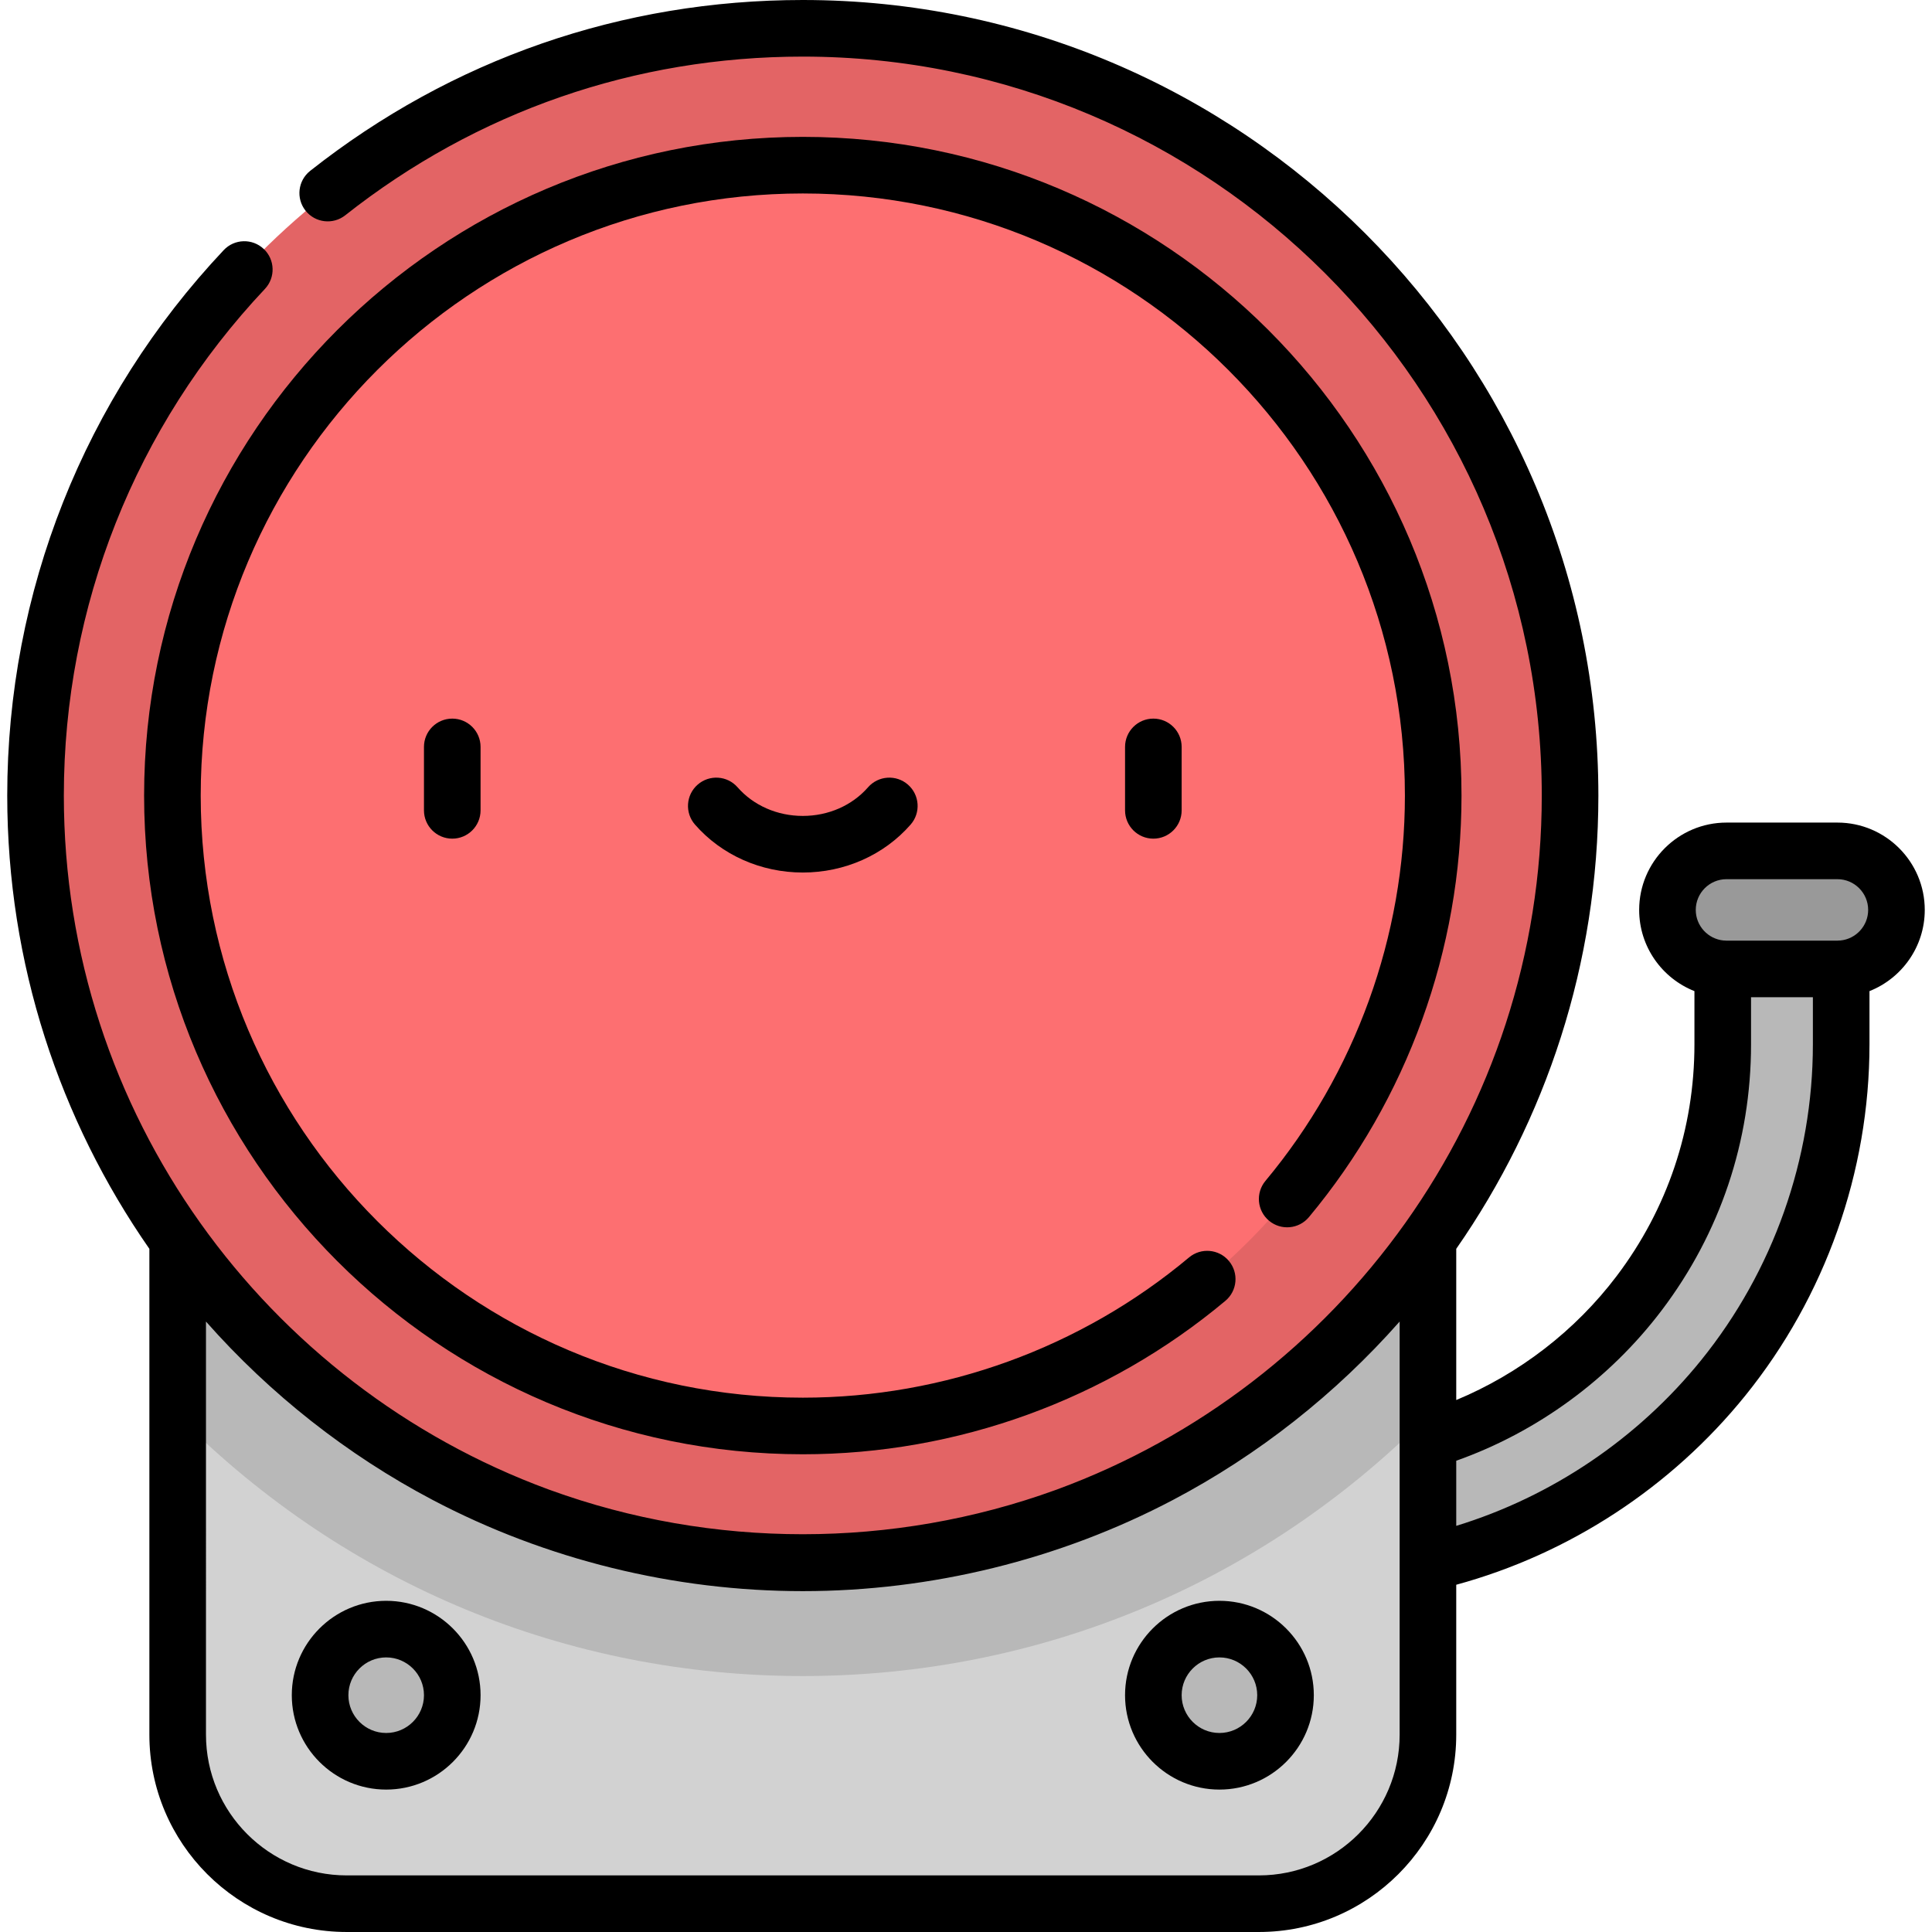 <?xml version="1.0" encoding="iso-8859-1"?>
<!-- Generator: Adobe Illustrator 19.0.0, SVG Export Plug-In . SVG Version: 6.00 Build 0)  -->
<svg xmlns="http://www.w3.org/2000/svg" xmlns:xlink="http://www.w3.org/1999/xlink" version="1.1" id="Layer_1" x="0px" y="0px" viewBox="0 0 512 512" style="enable-background:new 0 0 512 512;" xml:space="preserve" width="512" height="512">
<g>
	<g>
		<g>
			<path style="fill:#B8B8B8;" d="M487.933,241.136v35.616c0,77.694-63.209,140.903-140.904,140.903     c-8.668,0-15.695-7.027-15.695-15.695s7.027-15.695,15.695-15.695c60.387,0,109.515-49.128,109.515-109.514v-35.616H487.933z"/>
		</g>
		<path style="fill:#999999;" d="M486.939,225.493h-29.401c-8.639,0-15.643,7.004-15.643,15.643v0    c0,8.639,7.004,15.643,15.643,15.643h29.401c8.639,0,15.643-7.004,15.643-15.643v0    C502.581,232.497,495.578,225.493,486.939,225.493z"/>
		<path style="fill:#D2D2D2;" d="M47.085,289.864v169.844c0,24.738,20.054,44.793,44.793,44.793h241.748    c24.738,0,44.793-20.054,44.793-44.793V289.864H47.085z"/>
		<path style="fill:#B8B8B8;" d="M47.085,375.135c0.227,0.229,0.447,0.463,0.675,0.691c44.07,44.071,102.666,68.342,164.992,68.342    c62.325,0,120.921-24.271,164.992-68.342c0.228-0.228,0.447-0.462,0.674-0.691v-85.272H47.085V375.135z"/>
		<circle style="fill:#E36465;" cx="212.752" cy="210.834" r="203.334"/>
		<circle style="fill:#FD6F71;" cx="212.752" cy="210.834" r="167.062"/>
		<circle style="fill:#B8B8B8;" cx="102.341" cy="449.244" r="17.514"/>
		<circle style="fill:#B8B8B8;" cx="323.163" cy="449.244" r="17.514"/>
	</g>
	<g>
		<path d="M336.313,323.511c3.182,2.652,7.91,2.224,10.563-0.957c26.077-31.274,40.438-70.95,40.438-111.72    c0-96.253-78.308-174.562-174.562-174.562c-96.253,0-174.562,78.308-174.562,174.562c0,96.254,78.308,174.562,174.562,174.562    c40.894,0,80.664-14.441,111.985-40.662c3.176-2.659,3.595-7.389,0.937-10.565c-2.659-3.176-7.389-3.596-10.565-0.937    c-28.626,23.966-64.977,37.164-102.356,37.164c-87.982,0-159.562-71.579-159.562-159.562c0-87.982,71.579-159.562,159.562-159.562    c87.983,0,159.562,71.579,159.562,159.562c0,37.266-13.125,73.531-36.958,102.113    C332.703,316.129,333.132,320.858,336.313,323.511z"/>
		<path d="M102.342,424.231c-13.792,0-25.014,11.221-25.014,25.013s11.221,25.014,25.014,25.014s25.014-11.221,25.014-25.014    S116.134,424.231,102.342,424.231z M102.342,459.258c-5.521,0-10.014-4.492-10.014-10.014s4.492-10.013,10.014-10.013    s10.014,4.492,10.014,10.013S107.863,459.258,102.342,459.258z"/>
		<path d="M323.163,424.231c-13.792,0-25.014,11.221-25.014,25.013s11.221,25.014,25.014,25.014s25.013-11.221,25.013-25.014    S336.956,424.231,323.163,424.231z M323.163,459.258c-5.521,0-10.014-4.492-10.014-10.014s4.492-10.013,10.014-10.013    s10.013,4.492,10.013,10.013S328.685,459.258,323.163,459.258z"/>
		<path d="M112.355,197.94v16.813c0,4.142,3.358,7.5,7.5,7.5s7.5-3.358,7.5-7.5V197.94c0-4.142-3.358-7.5-7.5-7.5    S112.355,193.798,112.355,197.94z"/>
		<path d="M298.15,197.94v16.813c0,4.142,3.358,7.5,7.5,7.5s7.5-3.358,7.5-7.5V197.94c0-4.142-3.358-7.5-7.5-7.5    S298.15,193.798,298.15,197.94z"/>
		<path d="M230.033,208.647c-4.21,4.817-10.509,7.58-17.281,7.58c-6.771,0-13.07-2.763-17.282-7.58    c-2.725-3.119-7.463-3.438-10.583-0.71c-3.119,2.726-3.437,7.464-0.71,10.583c7.06,8.076,17.475,12.708,28.575,12.708    c11.101,0,21.516-4.632,28.575-12.708c2.726-3.119,2.408-7.857-0.711-10.583S232.76,205.529,230.033,208.647z"/>
		<path d="M486.939,217.994h-29.401c-12.761,0-23.143,10.382-23.143,23.143c0,9.763,6.079,18.127,14.649,21.521v14.095    c0,22.355-7.129,43.593-20.617,61.417c-10.977,14.506-25.827,25.916-42.508,32.854v-40.07    c23.73-34.106,37.667-75.513,37.667-120.119C423.586,94.58,329.007,0,212.752,0C164.859,0,119.715,15.657,82.2,45.279    c-3.251,2.567-3.805,7.283-1.238,10.534c2.567,3.251,7.283,3.805,10.534,1.238C126.336,29.542,168.266,15,212.752,15    c107.983,0,195.834,87.851,195.834,195.834c0,84.308-53.552,156.342-128.425,183.877c-0.151,0.055-0.303,0.109-0.454,0.164    c-43.008,15.607-90.904,15.628-133.909,0c-0.151-0.055-0.303-0.109-0.454-0.164C70.47,367.176,16.918,295.142,16.918,210.834    c0-50.112,18.923-97.794,53.283-134.262c2.841-3.015,2.7-7.761-0.315-10.602c-3.015-2.842-7.762-2.7-10.602,0.315    C22.291,105.548,1.918,156.883,1.918,210.834c0,44.607,13.937,86.014,37.667,120.12v128.753c0,28.834,23.458,52.292,52.292,52.292    h241.748c28.834,0,52.293-23.458,52.293-52.292v-39.73c29.911-8.149,56.927-25.779,76.579-50.098    c21.238-26.283,32.935-59.356,32.935-93.127v-14.095c8.569-3.394,14.648-11.758,14.648-21.521    C510.082,228.375,499.7,217.994,486.939,217.994z M457.538,232.994h29.401c4.49,0,8.143,3.653,8.143,8.143    c0,4.236-3.251,7.723-7.389,8.105c-0.078,0.002-0.156-0.002-0.235,0.003l-0.262,0.018c-0.095,0.006-0.19,0.015-0.257,0.018H457.56    c-0.093-0.003-0.186-0.011-0.279-0.018l-0.261-0.018c-0.078-0.005-0.155,0-0.233-0.003c-4.139-0.381-7.392-3.868-7.392-8.105    C449.395,236.646,453.048,232.994,457.538,232.994z M370.919,459.708c0,20.563-16.729,37.292-37.293,37.292H91.878    c-20.563,0-37.292-16.729-37.292-37.292V350.224c16.965,19.208,37.409,35.339,60.036,47.259    c30.118,15.867,64.098,24.185,98.131,24.185c33.973,0,68.065-8.345,98.131-24.185c22.626-11.92,43.071-28.051,60.036-47.259    V459.708z M480.433,276.752c0,30.351-10.513,60.076-29.602,83.699c-16.809,20.8-39.599,36.16-64.912,43.915V387.11    c21.458-7.607,40.645-21.62,54.469-39.89c15.476-20.451,23.656-44.818,23.656-70.468v-12.473h16.389V276.752z"/>
	</g>
</g>















</svg>

